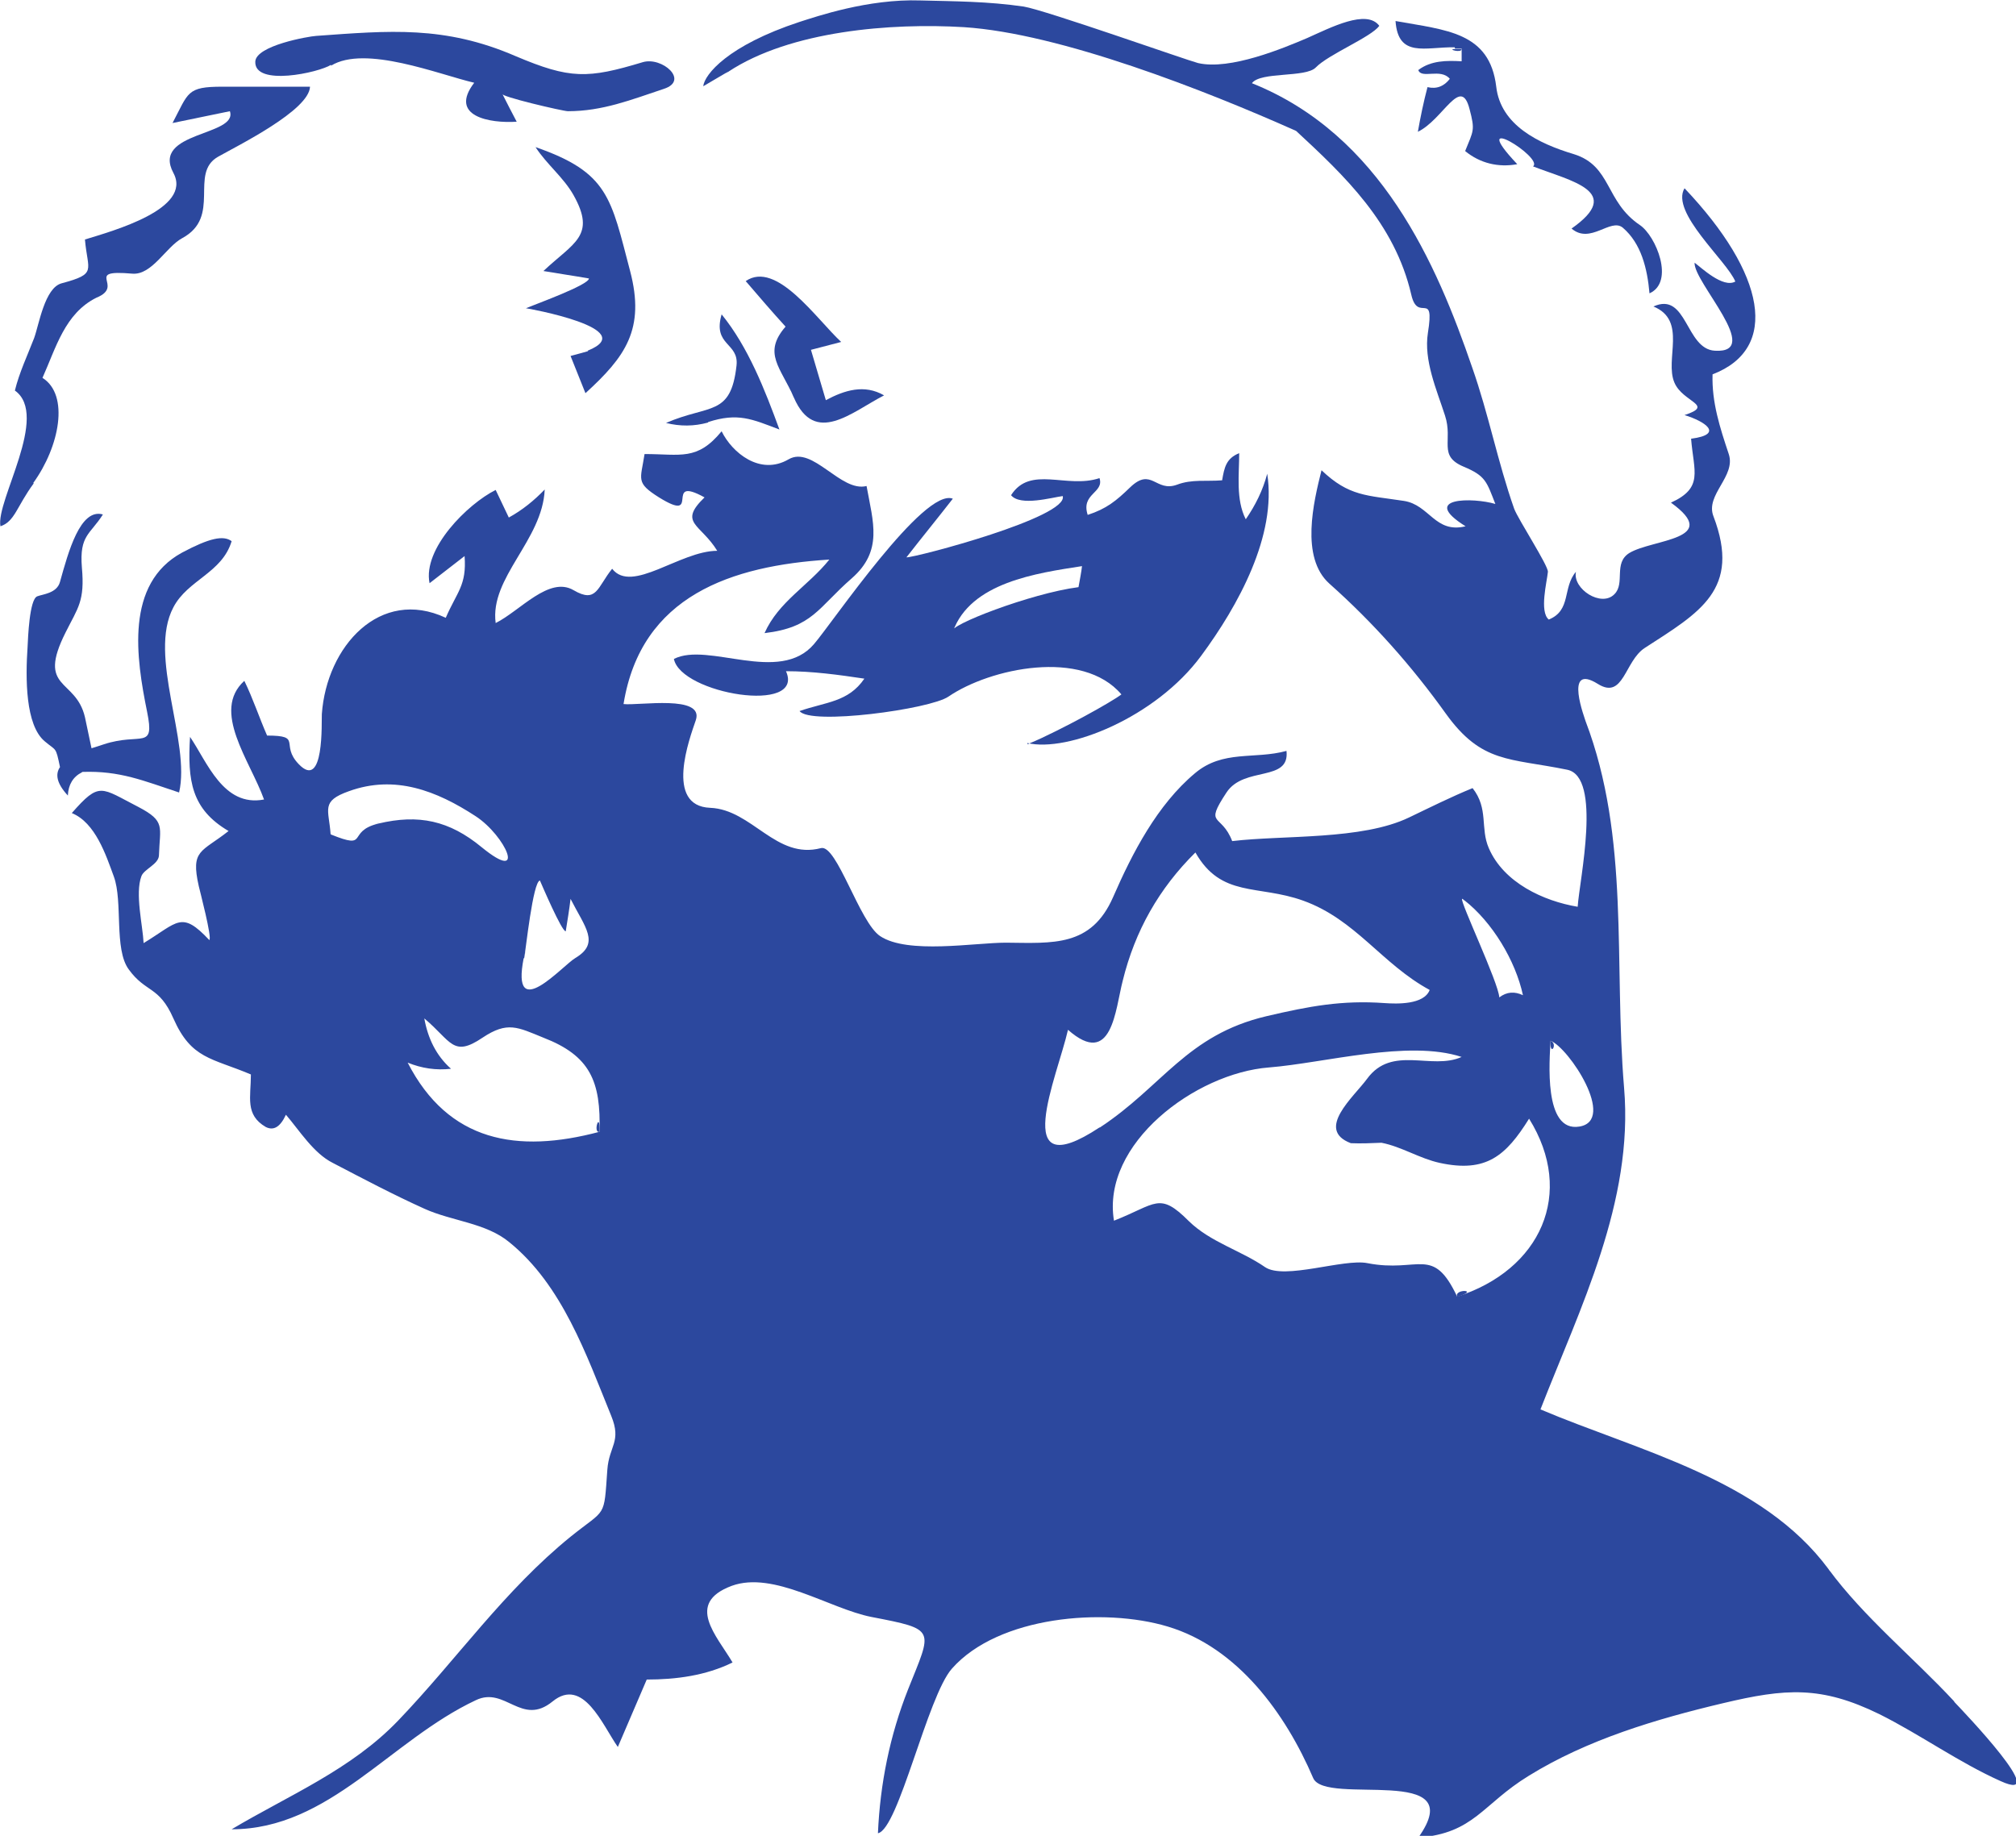 <?xml version="1.0" encoding="UTF-8"?>
<svg id="Layer_2" xmlns="http://www.w3.org/2000/svg" viewBox="0 0 46.04 41.93">
  <defs>
    <style>
      .cls-1 {
        fill: #2c489e;
      }
    </style>
  </defs>
  <g id="Layer_1-2" data-name="Layer_1">
    <g>
      <path class="cls-1" d="M23.46,16.97c.92.22,2.93-.58,3.97-1.99.85-1.15,1.73-2.75,1.51-4.16-.1.38-.27.72-.49,1.04-.23-.45-.15-1.02-.15-1.51-.3.12-.34.33-.39.62-.35.03-.69-.03-1.03.1-.49.18-.58-.41-1.07.06-.32.31-.54.49-.97.63-.16-.49.38-.5.27-.84-.75.25-1.58-.3-2.02.39.21.26.94.05,1.18.02.14.48-3.34,1.4-3.57,1.4.35-.45.71-.89,1.06-1.34-.66-.26-2.74,2.82-3.17,3.32-.79.93-2.42-.06-3.2.34.16.8,3,1.27,2.56.28.6,0,1.19.08,1.79.17-.37.54-.88.53-1.48.74.24.33,2.98-.04,3.4-.33.95-.65,3.06-1.1,3.95-.05-.22.17-1.33.79-2.14,1.14.49-.21,0-.01,0,0ZM21.76,14.43c.4-1.13,1.92-1.34,2.95-1.5-.01.11-.06.37-.08.48-1.09.14-3.02.89-2.87,1.01Z"/>
      <path class="cls-1" d="M.76,11.03c.6-.83.83-2.01.21-2.4.31-.69.51-1.47,1.23-1.83.67-.27-.32-.65.82-.55.45.04.77-.61,1.14-.81.91-.49.15-1.48.82-1.86.46-.26,2.08-1.06,2.1-1.6-.67,0-1.34,0-2,0-.82,0-.77.13-1.14.83.44-.09.87-.18,1.31-.27.19.57-1.8.46-1.29,1.41.44.82-1.37,1.32-2.02,1.52.06.72.29.78-.53,1-.39.1-.52.95-.63,1.25-.15.39-.34.79-.44,1.2.8.57-.44,2.52-.33,3.1.33-.11.37-.45.76-.98Z"/>
      <path class="cls-1" d="M7.56,1.5c.78-.48,2.46.2,3.27.39-.59.77.36.93.97.89-.11-.21-.22-.42-.33-.64-.07.06,1.39.4,1.5.4.79,0,1.44-.26,2.19-.51.59-.19-.04-.74-.48-.61-1.26.38-1.66.39-2.91-.14-1.62-.7-2.88-.58-4.55-.46-.17.01-1.38.22-1.39.59-.02.57,1.45.25,1.73.07.08-.05-.29.18,0,0Z"/>
      <g>
        <path class="cls-1" d="M11.97,21.89h0s.02-.12.03-.16c0,.03-.02.08-.03.16Z"/>
        <path class="cls-1" d="M12.01,21.72s0-.01,0-.01c0,0,0,0,0,.01Z"/>
        <path class="cls-1" d="M41.76,35.84s0,0,0,0c-.1-.14-.05-.06,0,0Z"/>
        <polygon class="cls-1" points="25.1 25.75 25.11 25.75 25.11 25.75 25.1 25.75"/>
        <path class="cls-1" d="M33.28,29.62c.54-.17-.09-.19,0,0h0Z"/>
        <g>
          <path class="cls-1" d="M1.88,17.63c-.08,0,.25,0,0,0,.86-.03,1.39.2,2.21.47.27-1.15-.72-3.12-.13-4.23.33-.63,1.11-.78,1.33-1.51-.19-.14-.51-.07-1.13.26-1.31.71-1.05,2.41-.8,3.64.18.89-.14.46-.99.74-.09.03-.18.06-.28.09-.05-.24-.1-.47-.15-.71.01.05.05.23,0,0,0,0,0,0,0,0-.21-.9-1.11-.61-.44-1.94.28-.56.44-.71.37-1.48-.06-.74.19-.75.48-1.21-.52-.15-.79.86-.98,1.54-.07.26-.39.28-.52.33-.18.07-.21.96-.22,1.15-.05.73-.05,1.79.39,2.16.27.23.25.11.35.59-.11.16-.08.37.18.65.01-.25.12-.43.32-.53Z"/>
          <path class="cls-1" d="M44.62,38.85c-.92-.99-2.06-1.92-2.86-3.01.06.08.03.05,0,0-1.52-2.06-4.34-2.7-6.58-3.65.9-2.31,2.13-4.74,1.91-7.34-.24-2.87.14-5.7-.88-8.38,0-.02-.52-1.35.28-.85.59.37.61-.52,1.07-.82,1.25-.81,2.21-1.33,1.57-3.01-.19-.49.52-.91.35-1.42-.2-.6-.39-1.18-.37-1.82,1.54-.59,1.21-2.3-.64-4.25-.33.55.97,1.66,1.16,2.13-.28.16-.78-.32-.93-.43-.03.44,1.59,2.08.46,2.01-.67-.04-.63-1.36-1.4-1.01.78.32.25,1.21.48,1.74.19.45.93.51.23.74.46.14.92.44.15.54.06.75.29,1.12-.46,1.46,1.18.85-.42.83-.95,1.15-.37.23-.09.69-.34.94-.3.31-.96-.12-.88-.51-.31.36-.1.88-.62,1.09-.22-.18-.04-.87-.02-1.09.01-.14-.68-1.2-.77-1.44-.38-1.08-.58-2.15-.96-3.23-.81-2.36-2.08-5.31-5.03-6.49.2-.27,1.23-.12,1.46-.36.29-.3,1.26-.69,1.45-.95-.29-.39-1.11.04-1.65.28-.54.23-1.76.74-2.49.57-.24-.06-3.49-1.21-3.98-1.29-.82-.12-1.59-.12-2.36-.14-1.2-.04-2.38.37-2.76.49-1.64.54-2.17,1.2-2.2,1.47.04-.02.62-.37.57-.33,1.42-.94,3.73-1.12,5.38-1.02,2.2.14,5.53,1.45,7.59,2.37,1.1,1.02,2.25,2.1,2.63,3.74.15.66.54-.13.38.87-.1.63.2,1.3.39,1.89.19.58-.17.92.43,1.17.5.21.52.34.72.85-.5-.15-1.75-.16-.68.51-.7.17-.82-.49-1.41-.58-.85-.13-1.25-.1-1.88-.7-.18.72-.49,1.99.18,2.59,1,.89,1.88,1.88,2.66,2.97.82,1.14,1.45,1.01,2.77,1.28.8.16.28,2.52.24,3.13-.78-.13-1.69-.55-2.03-1.34-.2-.46,0-.9-.37-1.37-.49.2-.97.44-1.45.67-1.08.52-2.86.4-4.04.54-.25-.65-.65-.32-.13-1.11.4-.61,1.45-.23,1.37-.95-.73.2-1.45-.03-2.09.51-.86.72-1.43,1.82-1.87,2.83-.5,1.14-1.37,1.05-2.45,1.04-.71,0-2.24.27-2.87-.15-.47-.31-.99-2.1-1.35-2.01-1.03.27-1.57-.88-2.53-.92-1.05-.04-.47-1.59-.33-2,.2-.59-1.3-.33-1.65-.37.4-2.48,2.47-3.16,4.7-3.3-.48.6-1.16.96-1.48,1.68,1.1-.13,1.22-.58,1.99-1.25.72-.63.49-1.28.34-2.11-.59.15-1.23-.93-1.78-.61-.65.38-1.29-.15-1.53-.64-.56.68-.93.52-1.76.52-.09.59-.21.65.33.99,1,.62.08-.53,1.04,0-.61.59-.09.6.29,1.22-.85,0-1.95.99-2.4.41-.34.42-.35.8-.88.49-.56-.33-1.22.47-1.78.75-.14-1.04,1.07-1.89,1.12-3.05-.24.25-.51.47-.82.64-.1-.21-.2-.42-.3-.63-.64.32-1.67,1.34-1.51,2.13.27-.21.53-.41.8-.62.05.67-.17.81-.43,1.41-1.5-.7-2.72.65-2.83,2.2-.01.17.06,1.76-.53,1.14-.43-.45.1-.65-.72-.65-.18-.41-.32-.84-.52-1.25-.76.69.13,1.82.45,2.71-.93.18-1.3-.86-1.69-1.43-.06,1,.03,1.65.88,2.15-.62.49-.87.42-.68,1.26.02.09.31,1.19.24,1.23-.64-.68-.71-.41-1.5.07-.02-.41-.2-1.13-.05-1.53.06-.16.39-.27.4-.47.02-.66.16-.78-.47-1.11-.86-.44-.88-.59-1.52.14.54.22.78.96.96,1.45.21.57,0,1.66.34,2.12.39.54.69.37,1.02,1.12.41.93.87.9,1.77,1.28,0,.52-.14.92.34,1.2.18.09.33,0,.46-.28.31.36.63.88,1.07,1.1.69.36,1.39.73,2.1,1.05.62.28,1.4.32,1.93.76,1.21.98,1.76,2.57,2.33,3.97.24.59-.05.68-.09,1.23-.08,1.12-.02.87-.83,1.52-1.53,1.24-2.6,2.8-3.94,4.2-1.08,1.13-2.5,1.71-3.81,2.49,2.23,0,3.62-2.03,5.58-2.95.67-.32,1.04.61,1.75.03.7-.57,1.14.54,1.49,1.04.22-.51.44-1.03.66-1.54.67,0,1.35-.09,1.96-.39-.36-.61-1.09-1.35-.02-1.75.96-.35,2.23.52,3.19.71,1.5.29,1.39.27.84,1.65-.42,1.06-.64,2.16-.69,3.29.47-.09,1.13-3.13,1.69-3.76,1.06-1.2,3.47-1.4,4.93-.96,1.6.48,2.69,1.99,3.32,3.46.28.65,3.62-.35,2.4,1.36,1.28-.1,1.46-.76,2.52-1.41,1.34-.83,2.92-1.3,4.44-1.66,1.43-.34,2.24-.4,3.57.25.94.47,1.81,1.1,2.77,1.53,1.19.54-.86-1.6-1.05-1.8ZM11.97,21.89s0,0,0,0t0,0c.04-.21.2-1.75.36-1.78.04.09.5,1.17.59,1.16.04-.25.08-.49.11-.74.33.65.68,1.01.11,1.35-.29.17-1.48,1.53-1.18,0ZM7.55,19.05c-.04-.57-.23-.75.42-.98,1.05-.38,2-.01,2.89.57.69.45,1.18,1.56.14.71-.74-.61-1.44-.76-2.36-.54-.74.18-.19.61-1.08.25ZM13.69,25.85c-1.88.5-3.45.23-4.38-1.58.32.13.65.18.99.14-.34-.3-.53-.7-.61-1.15.62.52.65.9,1.33.44.57-.38.8-.24,1.39,0,1.06.41,1.32.99,1.28,2.16ZM35.41,23.77c.42.16,1.51,1.82.66,1.96-.83.14-.68-1.53-.66-1.96ZM33.4,20.53s.04.03.04.03c.64.5,1.17,1.38,1.34,2.17-.19-.09-.37-.08-.54.05-.02-.34-.9-2.19-.85-2.25ZM25.11,25.75s-.03.02,0,0c-2.09,1.38-.96-1.17-.72-2.23,1.01.89,1.08-.47,1.25-1.12.28-1.14.83-2.11,1.66-2.93.59,1.04,1.43.73,2.46,1.1,1.2.43,1.8,1.45,2.89,2.04-.13.34-.75.32-1.03.3-.97-.07-1.72.07-2.7.3-1.82.43-2.37,1.6-3.8,2.54.1-.07.42-.28,0,0ZM33.28,29.62c-.56-1.19-.87-.54-2.05-.77-.54-.11-1.9.39-2.34.09-.55-.38-1.25-.57-1.74-1.05-.68-.68-.74-.39-1.71-.01-.29-1.76,1.86-3.37,3.54-3.5,1.26-.1,3.18-.64,4.4-.24-.69.31-1.59-.28-2.16.5-.3.41-1.19,1.16-.37,1.47.23.01.47,0,.7-.01.46.09.87.36,1.33.46,1.06.23,1.51-.16,2.04-1.01,1.06,1.7.27,3.46-1.66,4.07Z"/>
        </g>
        <path class="cls-1" d="M33.45,20.57s-.03-.02-.04-.03c0,.01.05.04.04.03Z"/>
        <path class="cls-1" d="M12.01,21.71s0-.02,0,0h0Z"/>
        <path class="cls-1" d="M8.63,18.8c.23-.06-.25.06,0,0h0Z"/>
        <path class="cls-1" d="M35.41,23.77c-.02.39.18.07,0,0h0Z"/>
        <path class="cls-1" d="M13.69,25.85c.02-.52-.16.04,0,0h0Z"/>
        <path class="cls-1" d="M16.65,1.63s-.01,0-.02.01c-.05.03-.1.07.02-.01Z"/>
        <path class="cls-1" d="M33.38,1.12c-.05,0-.1,0-.15,0-.2,0,.15.1.15,0Z"/>
        <path class="cls-1" d="M33.23,1.11s.08,0,.15,0v.29c-.34-.02-.7-.02-.99.2.07.21.51-.05.72.2-.13.17-.3.24-.51.19-.09.34-.16.68-.22,1.02.58-.28.98-1.3,1.18-.52.13.49.09.49-.1.96.34.28.76.38,1.19.3-1.19-1.26.62-.14.36.05.87.34,2.09.57.88,1.42.43.37.89-.25,1.17-.02.42.36.56.93.61,1.5.58-.26.15-1.31-.22-1.56-.8-.54-.64-1.35-1.51-1.62-.8-.24-1.67-.66-1.77-1.54-.15-1.25-1.14-1.29-2.3-1.5.06.85.68.59,1.35.6Z"/>
      </g>
      <path class="cls-1" d="M13.43,8.02c-.13.04-.26.07-.4.11.11.28.23.57.34.85.91-.83,1.37-1.46,1.02-2.79-.44-1.67-.49-2.25-2.16-2.83.26.4.64.69.87,1.1.52.93,0,1.08-.69,1.73.35.06.7.11,1.04.17,0,.15-1.28.61-1.44.68.03,0,2.65.47,1.41.97-.12.05.22-.09,0,0Z"/>
      <path class="cls-1" d="M18.13,9.08c.48,1.11,1.32.33,2.06-.05-.45-.26-.9-.12-1.33.11-.11-.38-.23-.77-.34-1.15.23-.06.46-.12.69-.18-.57-.53-1.48-1.87-2.18-1.39.3.35.6.7.91,1.04-.53.61-.11.93.19,1.62.01.03-.18-.4,0,0Z"/>
      <path class="cls-1" d="M16.17,9.64c.68-.22,1-.07,1.63.17-.33-.9-.71-1.88-1.32-2.63-.21.72.4.64.34,1.17-.13,1.17-.62.88-1.61,1.31.32.08.64.08.96-.01.18-.06-.31.1,0,0Z"/>
    </g>
  </g>
</svg>